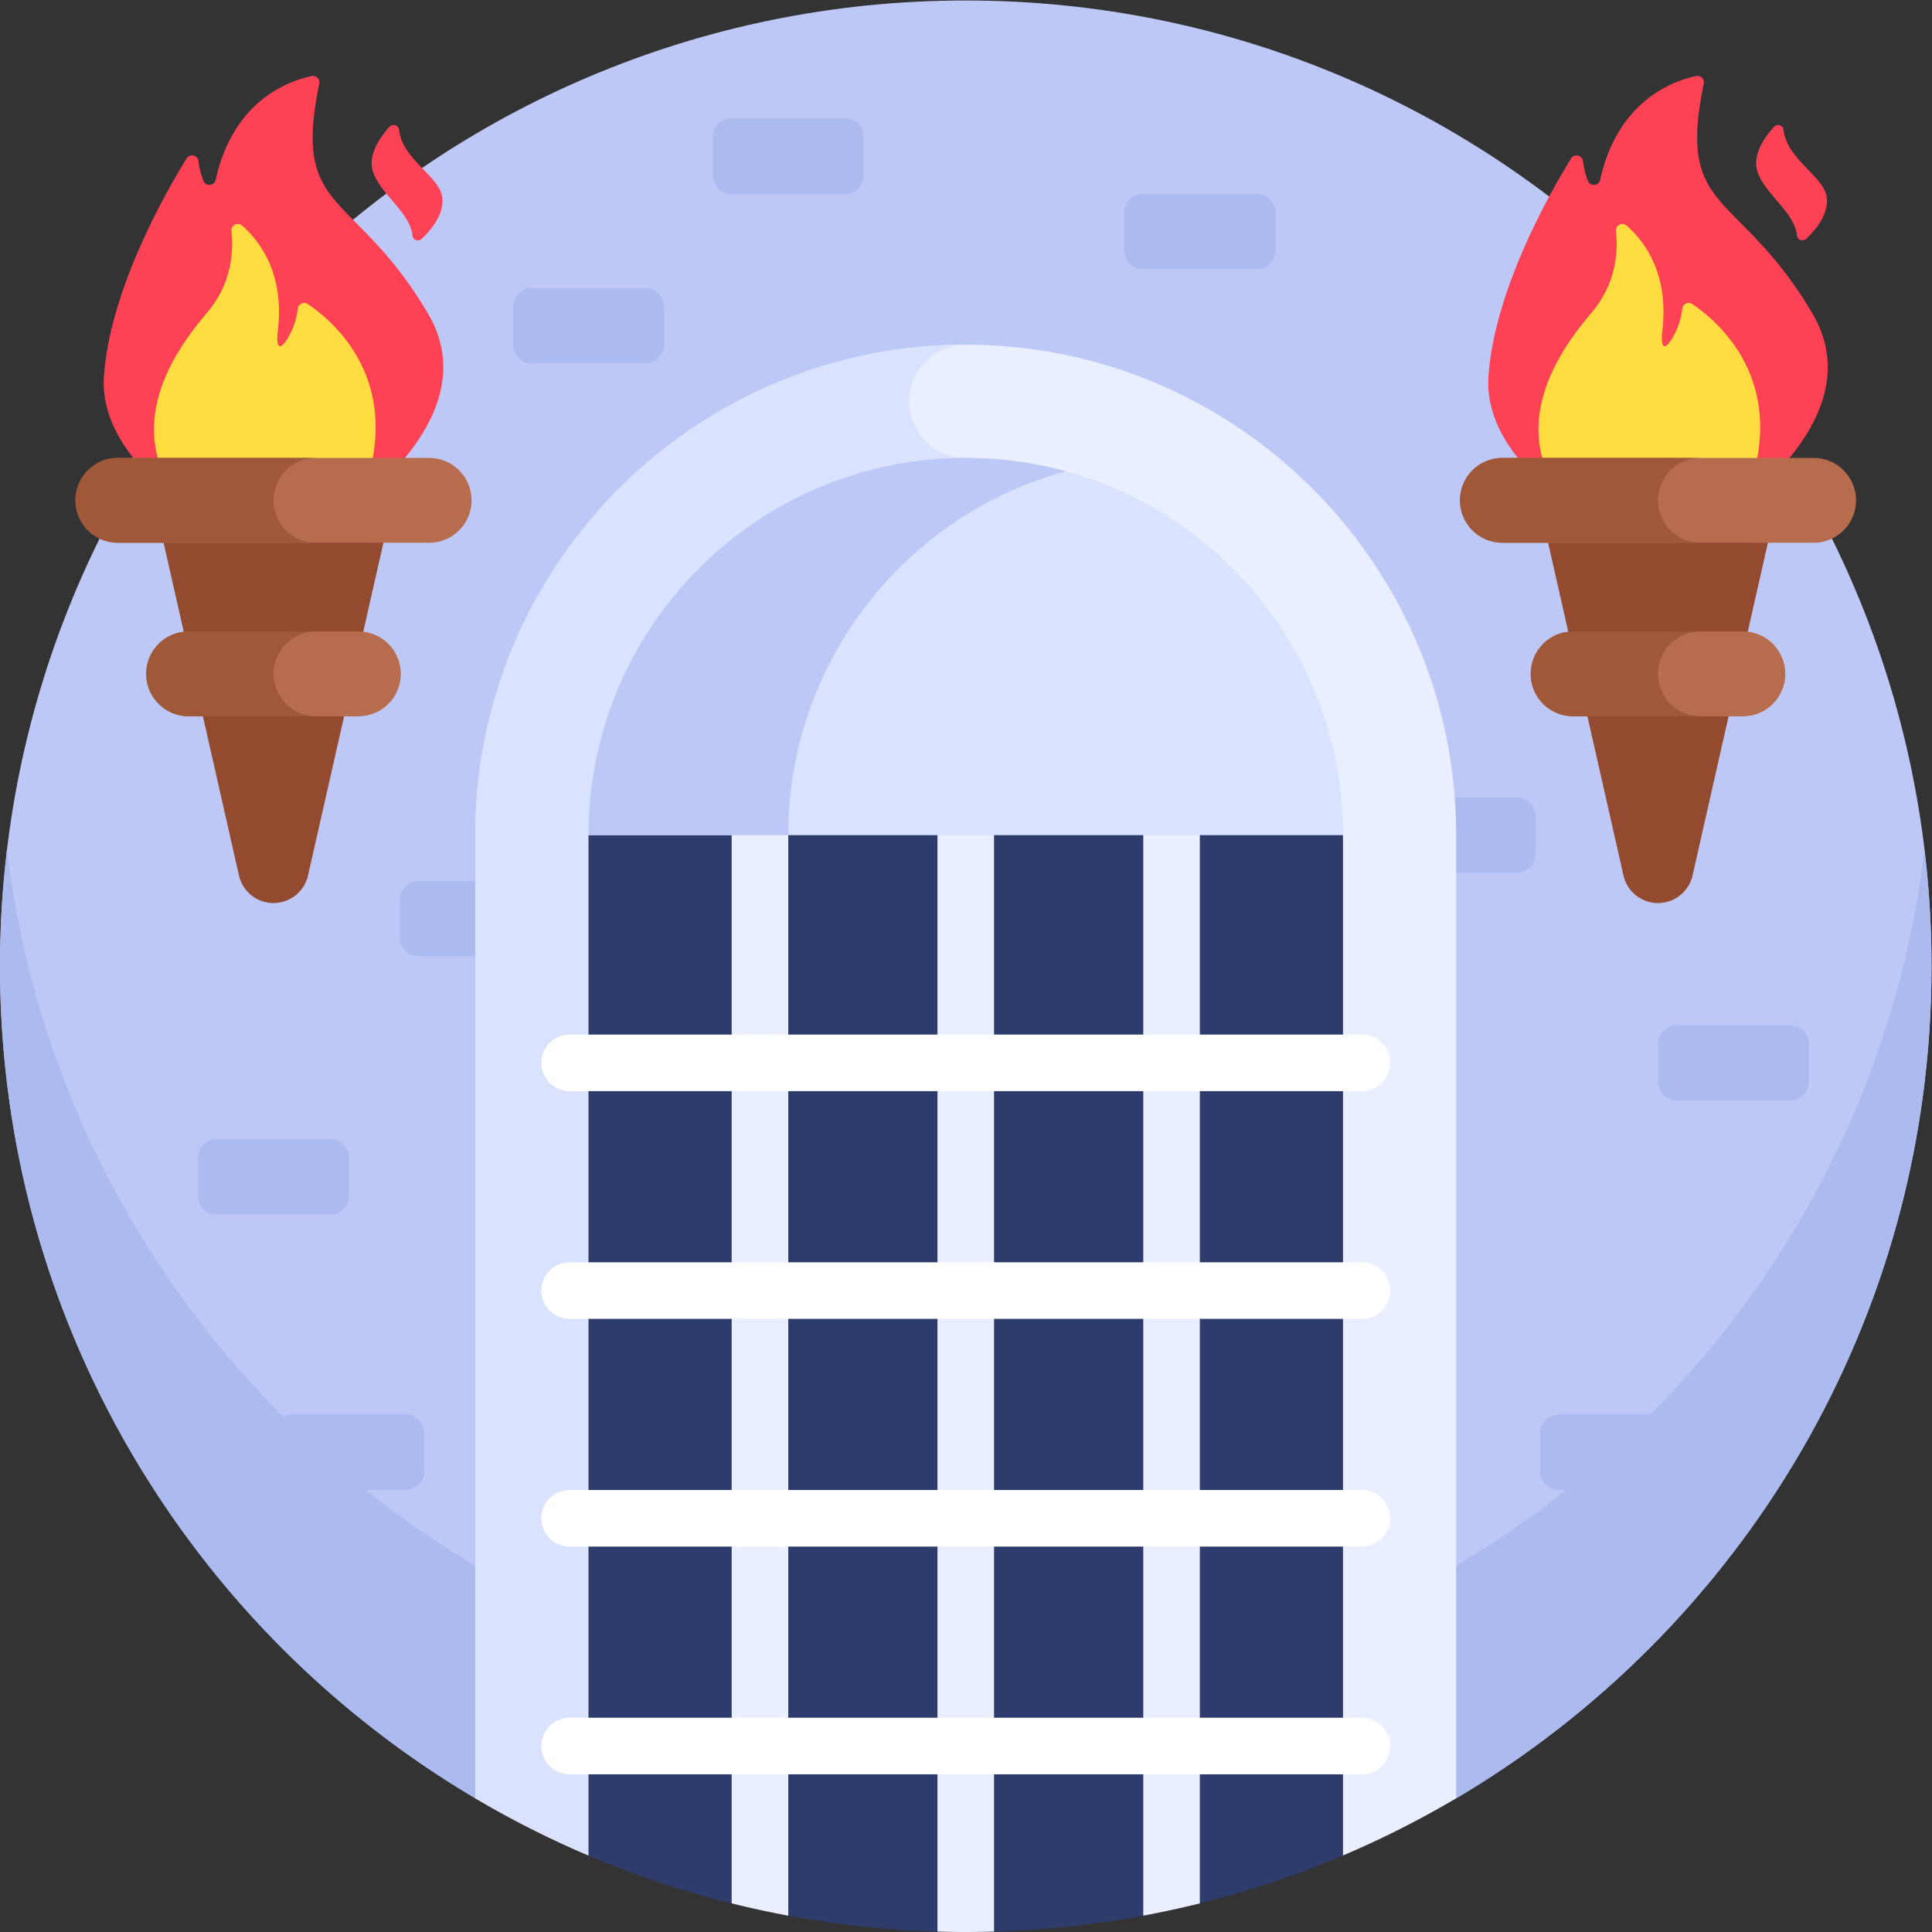 <svg viewBox="0 0 682.667 682.667" xmlns="http://www.w3.org/2000/svg"><rect x="0" y="0" width="682.667" height="682.667" fill="#333333" stroke="none"/><g><defs><clippath clippathunits="userSpaceOnUse" id="a"><path d="M0 512h512V0H0Z" fill="#000000"></path></clippath></defs><g clip-path="url(#a)" transform="matrix(1.333 0 0 -1.333 0 682.667)"><path d="M0 0h260c75.409 44.542 126 126.637 126 220.561 0 141.385-114.615 256-256 256s-256-114.615-256-256C-126 126.637-75.409 44.542 0 0" fill="#bec8f7" transform="translate(126 35.439)"></path><path d="M0 0h260c75.409 44.542 126 126.637 126 220.561 0 10.443-.641 20.736-1.856 30.852C368.906 124.578 260.941 26.264 130 26.264s-238.906 98.314-254.144 225.149A258.594 258.594 0 0 1-126 220.561C-126 126.637-75.409 44.542 0 0" fill="#abbaef" transform="translate(126 35.439)"></path><path d="M0 0h30a5 5 0 0 0 5-5v-10a5 5 0 0 0-5-5H0a5 5 0 0 0-5 5v10a5 5 0 0 0 5 5" fill="#abbaef" transform="translate(372 300.75)"></path><path d="M0 0h30a5 5 0 0 0 5-5v-10a5 5 0 0 0-5-5H0a5 5 0 0 0-5 5v10a5 5 0 0 0 5 5" fill="#abbaef" transform="translate(111 278.61)"></path><path d="M0 0h-30a5 5 0 0 0-5 5v10a5 5 0 0 0 5 5H0a5 5 0 0 0 5-5V5a5 5 0 0 0-5-5" fill="#abbaef" transform="translate(87.5 190.207)"></path><path d="M0 0h-30a5 5 0 0 0-5 5v10a5 5 0 0 0 5 5H0a5 5 0 0 0 5-5V5a5 5 0 0 0-5-5" fill="#abbaef" transform="translate(171 415.75)"></path><path d="M0 0h-31.68l22.523-99.435a9.39 9.39 0 0 1 18.314 0L31.68 0Z" fill="#934a2e" transform="translate(72.5 379.5)"></path><path d="M0 0h49.075C63.52 12.27 77.668 30.539 66.306 49.658c-19.659 33.08-35.99 25.836-28.732 60.785.248 1.199-.805 2.268-2.005 2.021-5.965-1.231-20.78-6.385-25.455-27.503-.363-1.64-2.624-1.835-3.246-.275a20.631 20.631 0 0 0-1.323 5.235c-.19 1.607-2.294 2.08-3.141.703-6.408-10.415-20.269-35.246-21.896-57.585C-20.47 19.608-10.763 8.299 0 0" fill="#ff4155" transform="translate(47.06 379.5)"></path><path d="M0 0c12.442 30.875-6.762 47.23-13.914 52.032-1.06.712-2.492.037-2.636-1.232a18.932 18.932 0 0 0-2.065-6.738c-2.447-4.632-3.813-4.209-3.203.994 1.796 15.339-5.038 23.908-9.509 27.778-1.177 1.019-2.984.058-2.806-1.489.569-4.961.28-13.691-6.502-21.653C-50.695 37.881-62.147 19.226-48.152 0Z" fill="#ffdd40" transform="translate(95.478 379.5)"></path><path d="M0 0c-.142 1.229-1.682 1.697-2.514.781-2.589-2.851-5.93-7.647-4.314-12.122 2.151-5.955 9.815-10.636 10.405-16.709.115-1.187 1.567-1.7 2.435-.883 2.482 2.338 5.693 6.204 5.518 10.442C11.278-12.396.953-8.287 0 0" fill="#ff4155" transform="translate(105.763 477.737)"></path><path d="M0 0h-82.5c-6.213 0-11.25 5.037-11.25 11.25S-88.713 22.5-82.5 22.5H0c6.213 0 11.25-5.037 11.25-11.25S6.213 0 0 0" fill="#b76c4e" transform="translate(113.75 368.25)"></path><path d="M0 0h-45c-6.213 0-11.25 5.037-11.25 11.25S-51.213 22.5-45 22.5H0c6.213 0 11.25-5.037 11.25-11.25S6.213 0 0 0" fill="#b76c4e" transform="translate(95 322.25)"></path><path d="M0 0c0 6.213 5.037 11.25 11.25 11.25H-22.5c-6.213 0-11.25-5.037-11.25-11.25s5.037-11.25 11.25-11.25h33.75C5.037-11.25 0-6.213 0 0" fill="#a05838" transform="translate(72.5 333.5)"></path><path d="M0 0c0 6.213 5.037 11.25 11.25 11.25h-52.5C-47.463 11.25-52.5 6.213-52.5 0s5.037-11.25 11.25-11.25h52.5C5.037-11.25 0-6.213 0 0" fill="#a05838" transform="translate(72.5 379.5)"></path><path d="M0 0h-31.68l22.523-99.435a9.39 9.39 0 0 1 18.314 0L31.68 0Z" fill="#934a2e" transform="translate(439.5 379.5)"></path><path d="M0 0h49.075C63.52 12.27 77.668 30.539 66.306 49.658c-19.659 33.08-35.99 25.836-28.732 60.785.248 1.199-.805 2.268-2.005 2.021-5.965-1.231-20.78-6.385-25.455-27.503-.363-1.64-2.624-1.835-3.246-.275a20.631 20.631 0 0 0-1.323 5.235c-.19 1.607-2.294 2.08-3.141.703-6.408-10.415-20.269-35.246-21.896-57.585C-20.47 19.608-10.763 8.299 0 0" fill="#ff4155" transform="translate(414.06 379.5)"></path><path d="M0 0c12.442 30.875-6.762 47.23-13.914 52.032-1.06.712-2.492.037-2.636-1.232a18.932 18.932 0 0 0-2.065-6.738c-2.447-4.632-3.813-4.209-3.203.994 1.796 15.339-5.038 23.908-9.509 27.778-1.177 1.019-2.984.058-2.806-1.489.569-4.961.28-13.691-6.502-21.653C-50.695 37.881-62.147 19.226-48.152 0Z" fill="#ffdd40" transform="translate(462.478 379.5)"></path><path d="M0 0c-.142 1.229-1.682 1.697-2.514.781-2.589-2.851-5.93-7.647-4.314-12.122 2.151-5.955 9.815-10.636 10.405-16.709.115-1.187 1.567-1.7 2.435-.883 2.482 2.338 5.693 6.204 5.518 10.442C11.278-12.396.953-8.287 0 0" fill="#ff4155" transform="translate(472.763 477.737)"></path><path d="M0 0h-82.5c-6.213 0-11.25 5.037-11.25 11.25S-88.713 22.5-82.5 22.5H0c6.213 0 11.25-5.037 11.25-11.25S6.213 0 0 0" fill="#b76c4e" transform="translate(480.75 368.25)"></path><path d="M0 0h-45c-6.213 0-11.25 5.037-11.25 11.25S-51.213 22.5-45 22.5H0c6.213 0 11.25-5.037 11.25-11.25S6.213 0 0 0" fill="#b76c4e" transform="translate(462 322.25)"></path><path d="M0 0c0 6.213 5.037 11.25 11.25 11.25H-22.5c-6.213 0-11.25-5.037-11.25-11.25s5.037-11.25 11.25-11.25h33.75C5.037-11.25 0-6.213 0 0" fill="#a05838" transform="translate(439.5 333.5)"></path><path d="M0 0c0 6.213 5.037 11.25 11.25 11.25h-52.5C-47.463 11.25-52.5 6.213-52.5 0s5.037-11.25 11.25-11.25h52.5C5.037-11.25 0-6.213 0 0" fill="#a05838" transform="translate(439.5 379.5)"></path><path d="M0 0a255.223 255.223 0 0 1 30.035 15.167v255.311c0 71.682-58.318 130-130 130s-130-58.318-130-130V15.167A255.223 255.223 0 0 1-199.93 0Z" fill="#e9efff" transform="translate(355.965 20.273)"></path><path d="M0 0c-8.284 0-15 6.716-15 15 0 8.284 6.716 15 15 15-71.682 0-130-58.318-130-130v-255.311a255.376 255.376 0 0 1 30.035-15.167H0Z" fill="#dae2fe" transform="translate(256 390.75)"></path><path d="M0 0v-270.478a254.278 254.278 0 0 1 37.947-12.697c2.472-.616 4.959 5.804 7.459 5.261 2.501-.543 5.014-8.05 7.542-8.52a256.84 256.84 0 0 1 39.552-4.208c2.491-.072 4.991 6.892 7.5 6.892 2.509 0 5.009-6.964 7.5-6.892a256.866 256.866 0 0 1 39.553 4.209c2.512.467 5.011 7.97 7.497 8.51 2.515.546 5.017-5.871 7.504-5.252A254.227 254.227 0 0 1 200-270.478V0L100 40Z" fill="#2d3c6b" transform="translate(156 290.75)"></path><path d="M0 0a7.5 7.5 0 0 1-7.5-7.5v-308.549c2.492-.072 4.991-.118 7.5-.118 2.509 0 5.008.046 7.5.118V-7.5A7.5 7.5 0 0 1 0 0" fill="#e9efff" transform="translate(256 316.166)"></path><path d="M0 0a7.5 7.5 0 0 1-7.5-7.5v-304.336c5.054.94 10.055 2.027 15 3.259V-7.5A7.5 7.5 0 0 1 0 0" fill="#e9efff" transform="translate(310.55 316.166)"></path><path d="M0 0a7.5 7.5 0 0 1-7.5-7.5v-301.078a254.652 254.652 0 0 1 15-3.258V-7.5A7.5 7.5 0 0 1 0 0" fill="#e9efff" transform="translate(201.45 316.166)"></path><path d="M0 0h-210a7.5 7.5 0 0 0 0 15H0A7.5 7.5 0 0 0 0 0" fill="#ffffff" transform="translate(361 162.526)"></path><path d="M0 0h-210a7.5 7.5 0 0 0 0 15H0A7.5 7.5 0 0 0 0 0" fill="#ffffff" transform="translate(361 41.802)"></path><path d="M0 0h-210a7.5 7.5 0 0 0 0 15H0A7.5 7.5 0 0 0 0 0" fill="#ffffff" transform="translate(361 102.164)"></path><path d="M0 0h-210a7.5 7.5 0 0 0 0 15H0A7.5 7.5 0 0 0 0 0" fill="#ffffff" transform="translate(361 222.888)"></path><path d="M0 0h30a5 5 0 0 0 5-5v-10a5 5 0 0 0-5-5H0a5 5 0 0 0-5 5v10a5 5 0 0 0 5 5" fill="#abbaef" transform="translate(413.25 137.164)"></path><path d="M0 0h30a5 5 0 0 0 5-5v-10a5 5 0 0 0-5-5H0a5 5 0 0 0-5 5v10a5 5 0 0 0 5 5" fill="#abbaef" transform="translate(77.5 137.164)"></path><path d="M0 0h30a5 5 0 0 0 5-5v-10a5 5 0 0 0-5-5H0a5 5 0 0 0-5 5v10a5 5 0 0 0 5 5" fill="#abbaef" transform="translate(444.5 240.388)"></path><path d="M0 0h30a5 5 0 0 0 5-5v-10a5 5 0 0 0-5-5H0a5 5 0 0 0-5 5v10a5 5 0 0 0 5 5" fill="#abbaef" transform="translate(193.95 480.75)"></path><path d="M0 0h30a5 5 0 0 0 5-5v-10a5 5 0 0 0-5-5H0a5 5 0 0 0-5 5v10a5 5 0 0 0 5 5" fill="#abbaef" transform="translate(303.05 460.75)"></path><path d="M0 0c-55.229 0-100-44.771-100-100h200C100-44.771 55.229 0 0 0" fill="#dae2fe" transform="translate(256 390.75)"></path><path d="M0 0a100.078 100.078 0 0 1-26.475 3.55c-55.229 0-100-44.772-100-100h52.95C-73.525-50.388-42.379-11.606 0 0" fill="#bec8f7" transform="translate(282.475 387.2)"></path></g></g></svg>